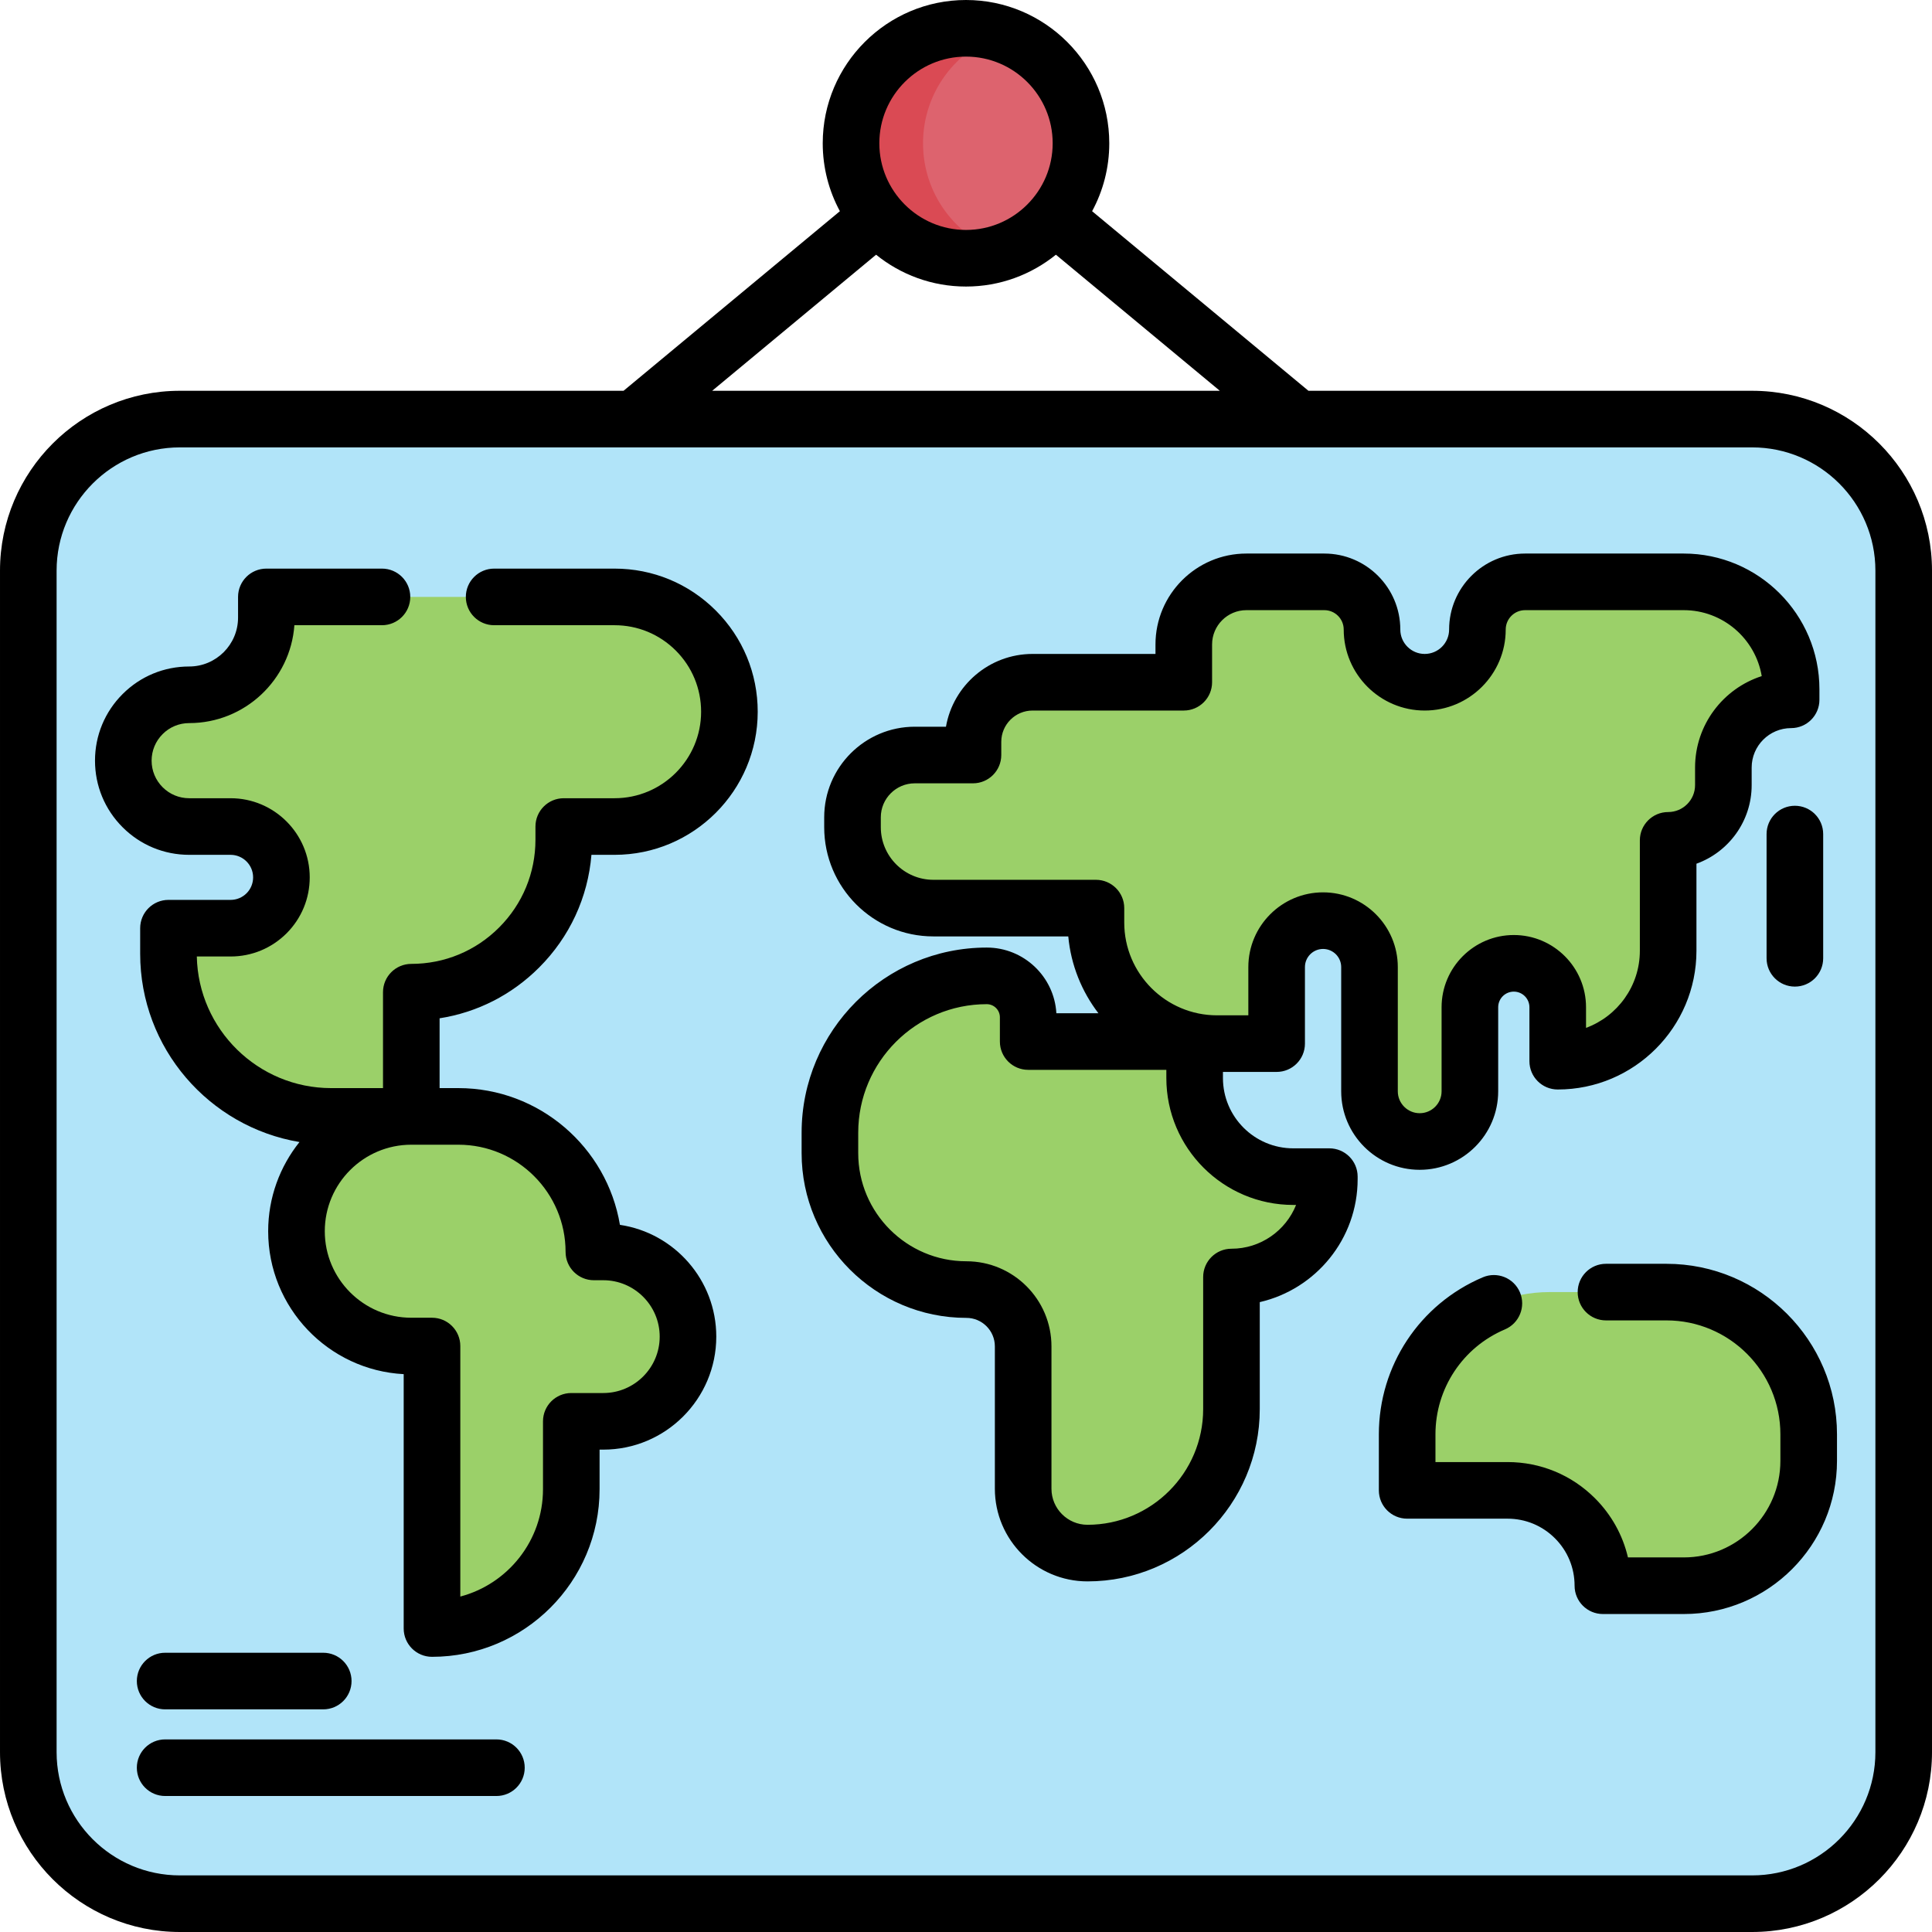 <svg id="Capa_1" enable-background="new 0 0 511.999 511.999" height="512" viewBox="0 0 511.999 511.999" width="512" xmlns="http://www.w3.org/2000/svg"><g><g><path d="m464.343 504.499h-416.687c-22.178 0-40.156-17.979-40.156-40.156v-313.124c0-22.178 17.979-40.156 40.156-40.156h416.686c22.178 0 40.156 17.979 40.156 40.156v313.124c.001 22.177-17.978 40.156-40.155 40.156z" fill="#b1e4f9"/><g fill="#9bd069"><path d="m157.383 331.773h2.494c12.397 0 22.446 10.05 22.446 22.446 0 12.397-10.05 22.446-22.446 22.446h-8.48v17.994c0 20.386-16.526 36.912-36.912 36.912v-74.858h-5.487c-16.805 0-30.427-13.623-30.427-30.427 0-16.805 13.623-30.427 30.427-30.427h12.47c19.836 0 35.915 16.079 35.915 35.914z"/><path d="m108.998 295.859v-32.921c22.314 0 40.404-18.089 40.404-40.404v-3.492h13.468c16.805 0 30.427-13.623 30.427-30.427 0-16.805-13.623-30.427-30.427-30.427h-92.28v5.487c0 11.295-9.156 20.451-20.451 20.451-9.642 0-17.458 7.816-17.458 17.458 0 9.642 7.816 17.458 17.458 17.458h10.974c7.438 0 13.468 6.03 13.468 13.468 0 7.438-6.03 13.468-13.468 13.468h-16.461v6.769c0 23.81 19.302 43.112 43.112 43.112z"/><path d="m247.355 240.657h43.081v3.829c0 17.72 14.365 32.085 32.085 32.085h15.801v-20.285c0-6.795 5.509-12.304 12.304-12.304 6.795 0 12.304 5.509 12.304 12.304v32.922c0 7.346 5.955 13.302 13.302 13.302 7.346 0 13.302-5.955 13.302-13.302v-22.28c0-6.428 5.211-11.639 11.639-11.639 6.428 0 11.639 5.211 11.639 11.639v14.299c16.162 0 29.264-13.102 29.264-29.264v-29.263c8.081 0 14.632-6.551 14.632-14.632v-4.656c0-9.917 8.04-17.957 17.957-17.957v-2.798c0-15.718-12.742-28.461-28.461-28.461h-42.038c-6.979 0-12.637 5.658-12.637 12.637 0 7.714-6.253 13.967-13.967 13.967-7.714 0-13.967-6.253-13.967-13.967 0-6.979-5.658-12.637-12.637-12.637h-20.65c-9.165 0-16.595 7.43-16.595 16.595v10.009h-40.072c-8.723 0-15.794 7.071-15.794 15.794v3.493h-15.419c-9.115 0-16.505 7.389-16.505 16.505v2.633c0 11.837 9.595 21.432 21.432 21.432z"/><path d="m316.592 276.016h-44.113v-6.427c0-6.061-4.913-10.974-10.974-10.974-22.957 0-41.567 18.61-41.567 41.568v5.409c0 19.97 16.189 36.159 36.159 36.159 8.313 0 15.053 6.739 15.053 15.053v37.73c0 9.417 7.634 17.05 17.05 17.05 21.07 0 38.151-17.081 38.151-38.151v-35.008c14.325 0 25.938-11.613 25.938-25.938v-.665h-9.562c-14.434 0-26.134-11.701-26.134-26.134v-9.672z"/><path d="m399.509 394.956h-26.603v-14.851c0-20.816 16.874-37.69 37.69-37.69h31.033c20.816 0 37.69 16.874 37.69 37.69v7.038c0 18.273-14.813 33.086-33.086 33.086h-21.45c-.001-13.958-11.316-25.273-25.274-25.273z"/></g><circle cx="256" cy="37.969" fill="#dd636e" r="30.469"/><path d="m265.541 66.909c-3 .99-6.21 1.53-9.54 1.53-16.83 0-30.47-13.64-30.47-30.47s13.64-30.47 30.47-30.47c3.33 0 6.54.54 9.54 1.53-12.16 4-20.93 15.44-20.93 28.94s8.77 24.94 20.93 28.94z" fill="#da4a54"/></g><g><path d="m464.343 103.563h-117.592l-57.33-47.592c2.899-5.36 4.547-11.492 4.547-18.001 0-20.937-17.032-37.97-37.968-37.97s-37.969 17.033-37.969 37.969c0 6.51 1.648 12.641 4.547 18.001l-57.33 47.592h-117.592c-26.278.001-47.656 21.379-47.656 47.657v313.124c0 26.278 21.378 47.656 47.656 47.656h416.687c26.278 0 47.656-21.378 47.656-47.656v-313.124c0-26.278-21.378-47.656-47.656-47.656zm-208.343-88.563c12.665 0 22.969 10.304 22.969 22.969s-10.304 22.969-22.969 22.969-22.969-10.304-22.969-22.969 10.303-22.969 22.969-22.969zm-23.828 52.501c6.52 5.271 14.809 8.437 23.827 8.437s17.307-3.166 23.827-8.437l43.44 36.062h-134.534zm264.827 396.842c0 18.007-14.649 32.656-32.656 32.656h-416.687c-18.007 0-32.656-14.649-32.656-32.656v-313.124c0-18.007 14.649-32.656 32.656-32.656h416.687c18.007 0 32.656 14.649 32.656 32.656z"/><path d="m142.873 256.402c8.094-8.094 12.934-18.577 13.863-29.863h6.134c20.915 0 37.93-17.011 37.93-37.92 0-10.135-3.944-19.661-11.111-26.828-7.172-7.159-16.697-11.102-26.818-11.102h-31.92c-4.142 0-7.5 3.358-7.5 7.5s3.358 7.5 7.5 7.5h31.92c6.12 0 11.881 2.386 16.217 6.713 4.329 4.329 6.713 10.088 6.713 16.217 0 12.638-10.286 22.92-22.93 22.92h-13.47c-4.142 0-7.5 3.358-7.5 7.5v3.49c0 8.792-3.421 17.055-9.637 23.271-6.208 6.216-14.47 9.64-23.263 9.64-4.142 0-7.5 3.358-7.5 7.5v25.42h-13.74c-19.391 0-35.211-15.581-35.603-34.88h8.953c5.592 0 10.856-2.176 14.845-6.148 3.95-3.967 6.125-9.23 6.125-14.822 0-11.563-9.407-20.97-20.97-20.97h-10.971c-2.659 0-5.158-1.035-7.037-2.913-1.885-1.886-2.923-4.388-2.923-7.047 0-2.653 1.038-5.152 2.923-7.037 1.879-1.879 4.378-2.914 7.037-2.914 14.732 0 26.839-11.462 27.877-25.94h23.212c4.142 0 7.5-3.358 7.5-7.5s-3.358-7.5-7.5-7.5h-30.64c-4.142 0-7.5 3.358-7.5 7.5v5.48c0 7.146-5.809 12.96-12.95 12.96-6.666 0-12.932 2.595-17.644 7.307-4.718 4.718-7.316 10.984-7.316 17.643 0 6.665 2.598 12.935 7.317 17.654 4.712 4.711 10.978 7.306 17.643 7.306h10.97c3.292 0 5.97 2.678 5.97 5.97 0 1.597-.623 3.102-1.732 4.216-1.136 1.131-2.641 1.754-4.238 1.754h-16.46c-4.142 0-7.5 3.358-7.5 7.5v6.77c0 25.047 18.294 45.891 42.219 49.901-5.186 6.488-8.298 14.703-8.298 23.636 0 20.238 15.933 36.825 35.915 37.875v67.411c0 4.142 3.358 7.5 7.5 7.5 24.489 0 44.412-19.923 44.412-44.412v-10.494h.979c16.513 0 29.947-13.434 29.947-29.946 0-15.014-11.105-27.483-25.534-29.623-3.431-20.535-21.327-36.238-42.821-36.238h-4.968v-18.5c9.952-1.555 19.125-6.199 26.373-13.457zm7.01 75.371c0 4.142 3.358 7.5 7.5 7.5h2.494c8.242 0 14.947 6.705 14.947 14.947 0 8.241-6.705 14.946-14.947 14.946h-8.479c-4.142 0-7.5 3.358-7.5 7.5v17.994c0 13.626-9.316 25.119-21.912 28.443v-66.39c0-4.142-3.358-7.5-7.5-7.5h-5.487c-12.643 0-22.928-10.285-22.928-22.927s10.285-22.927 22.928-22.927h.001 12.469c15.667 0 28.414 12.746 28.414 28.414z"/><path d="m376.231 310.009c11.47 0 20.802-9.332 20.802-20.801v-22.28c0-2.282 1.857-4.139 4.139-4.139s4.139 1.857 4.139 4.139v14.299c0 4.142 3.358 7.5 7.5 7.5 20.271 0 36.764-16.492 36.764-36.764v-23.072c8.523-3.079 14.632-11.252 14.632-20.824v-4.655c0-5.766 4.691-10.457 10.457-10.457 4.142 0 7.5-3.358 7.5-7.5v-2.798c0-19.829-16.132-35.96-35.961-35.96h-42.038c-11.104 0-20.137 9.033-20.137 20.136 0 3.566-2.901 6.467-6.467 6.467-3.565 0-6.466-2.901-6.466-6.467 0-11.103-9.033-20.136-20.137-20.136h-20.65c-13.286 0-24.095 10.809-24.095 24.094v2.509h-32.572c-11.478 0-21.044 8.346-22.95 19.287h-8.264c-13.236 0-24.005 10.769-24.005 24.005v2.633c0 15.953 12.979 28.932 28.932 28.932h35.75c.703 7.612 3.574 14.604 7.983 20.358h-11.14c-.557-9.689-8.616-17.401-18.443-17.401-27.056 0-49.068 22.012-49.068 49.067v5.409c0 24.073 19.585 43.659 43.659 43.659 4.165 0 7.553 3.388 7.553 7.552v37.73c0 13.537 11.013 24.55 24.55 24.55 25.172 0 45.651-20.479 45.651-45.651v-28.356c14.838-3.414 25.938-16.73 25.938-32.59v-.665c0-4.142-3.358-7.5-7.5-7.5h-9.562c-10.275 0-18.634-8.359-18.634-18.635v-1.615h14.23c4.142 0 7.5-3.358 7.5-7.5v-20.285c0-2.649 2.155-4.804 4.804-4.804s4.804 2.155 4.804 4.804v32.921c.001 11.473 9.332 20.804 20.802 20.804zm-33.505 9.312h.749c-2.721 6.792-9.372 11.603-17.125 11.603-4.142 0-7.5 3.358-7.5 7.5v35.008c0 16.901-13.75 30.651-30.651 30.651-5.266 0-9.55-4.284-9.55-9.55v-37.73c0-12.436-10.117-22.552-22.553-22.552-15.802 0-28.659-12.856-28.659-28.659v-5.409c0-18.785 15.283-34.067 34.068-34.067 1.916 0 3.474 1.558 3.474 3.474v6.428c0 4.142 3.358 7.5 7.5 7.5h36.613v2.17c0 18.544 15.088 33.633 33.634 33.633zm7.899-82.839c-10.92 0-19.804 8.884-19.804 19.804v12.785h-8.301c-13.556 0-24.585-11.029-24.585-24.585v-3.829c0-4.142-3.358-7.5-7.5-7.5h-43.081c-7.682 0-13.932-6.25-13.932-13.932v-2.633c0-4.965 4.04-9.005 9.005-9.005h15.419c4.142 0 7.5-3.358 7.5-7.5v-3.493c0-4.574 3.721-8.294 8.294-8.294h40.072c4.142 0 7.5-3.358 7.5-7.5v-10.009c0-5.015 4.08-9.094 9.095-9.094h20.65c2.833 0 5.137 2.304 5.137 5.136 0 11.837 9.63 21.467 21.467 21.467 11.836 0 21.466-9.63 21.466-21.467 0-2.832 2.304-5.136 5.137-5.136h42.038c10.372 0 19.008 7.572 20.671 17.478-10.238 3.298-17.667 12.917-17.667 24.238v4.655c0 3.933-3.199 7.132-7.132 7.132-4.142 0-7.5 3.358-7.5 7.5v29.264c0 9.366-5.948 17.369-14.264 20.432v-5.467c0-10.553-8.585-19.139-19.139-19.139s-19.139 8.586-19.139 19.139v22.28c0 3.199-2.603 5.801-5.802 5.801s-5.801-2.603-5.801-5.801v-32.921c.001-10.921-8.884-19.806-19.804-19.806z"/><path d="m441.629 334.919h-16.029c-4.142 0-7.5 3.358-7.5 7.5s3.358 7.5 7.5 7.5h16.03c16.647 0 30.19 13.543 30.19 30.19v7.03c0 14.11-11.479 25.59-25.59 25.59h-14.807c-1.372-5.889-4.359-11.292-8.74-15.673-6.188-6.188-14.418-9.597-23.173-9.597h-19.1v-7.35c0-12.148 7.226-23.062 18.408-27.805 3.813-1.617 5.594-6.02 3.977-9.833s-6.02-5.594-9.833-3.977c-16.737 7.099-27.552 23.433-27.552 41.615v14.85c0 4.142 3.358 7.5 7.5 7.5h26.6c4.749 0 9.211 1.848 12.567 5.203s5.203 7.818 5.203 12.567c0 4.142 3.358 7.5 7.5 7.5h21.45c22.381 0 40.59-18.208 40.59-40.59v-7.03c-.001-24.918-20.273-45.19-45.191-45.19z"/><path d="m475.661 213.537c-4.142 0-7.5 3.358-7.5 7.5v32.921c0 4.142 3.358 7.5 7.5 7.5s7.5-3.358 7.5-7.5v-32.921c0-4.142-3.358-7.5-7.5-7.5z"/><path d="m131.554 460.959h-87.79c-4.142 0-7.5 3.358-7.5 7.5s3.358 7.5 7.5 7.5h87.791c4.142 0 7.5-3.358 7.5-7.5s-3.359-7.5-7.501-7.5z"/><path d="m43.764 452.996h41.9c4.142 0 7.5-3.358 7.5-7.5s-3.358-7.5-7.5-7.5h-41.9c-4.142 0-7.5 3.358-7.5 7.5s3.358 7.5 7.5 7.5z"/></g></g></svg>